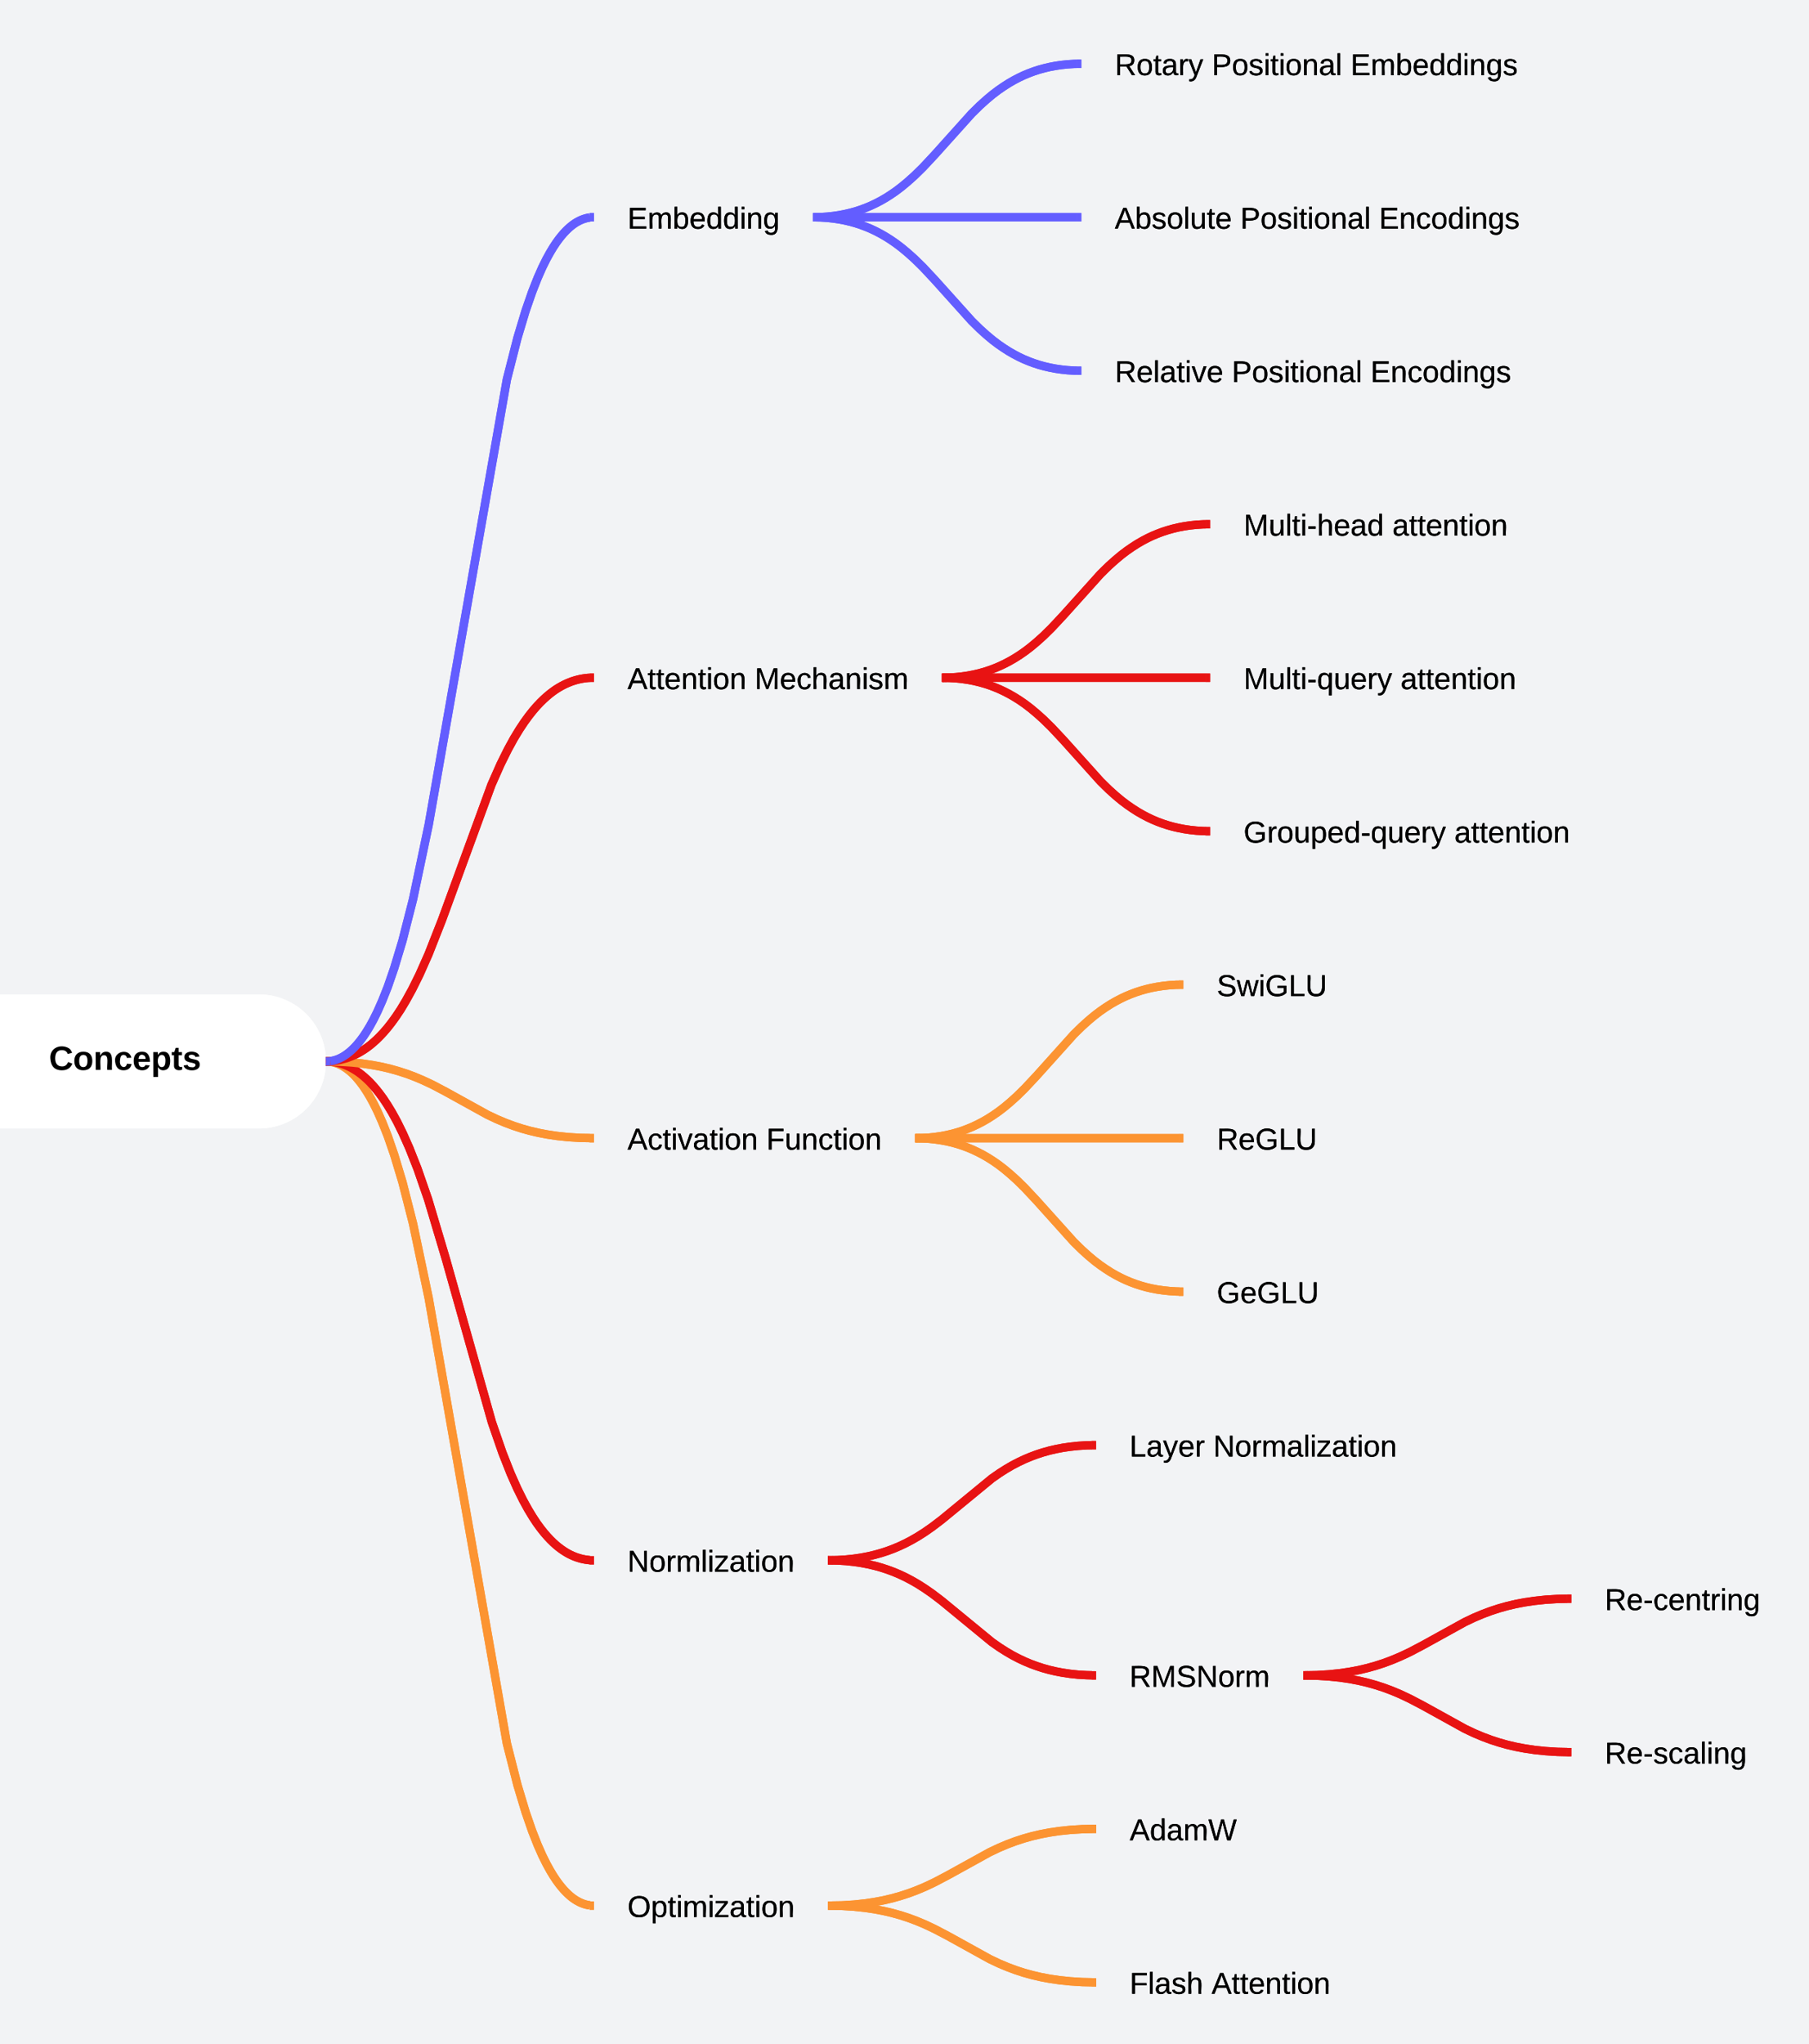 <svg xmlns="http://www.w3.org/2000/svg" xmlns:xlink="http://www.w3.org/1999/xlink" xmlns:lucid="lucid" width="1080" height="1220"><g transform="translate(187 74)" lucid:page-tab-id="S7kM7XPGghVt"><path d="M-500-500h1500v2000H-500z" fill="#f2f3f5"/><path d="M467.42 1078.38h159.86v61.6H467.42z" fill="none"/><use xlink:href="#a" transform="matrix(1,0,0,1,487.423,1101.383) translate(0 14.6)"/><use xlink:href="#b" transform="matrix(1,0,0,1,487.423,1101.383) translate(48.9 14.6)"/><path d="M751.08 940.97h124.8v61.6H751.1z" fill="none"/><use xlink:href="#c" transform="matrix(1,0,0,1,771.083,963.968) translate(0 14.6)"/><path d="M458.52 24.87h281.76v61.6H458.52z" fill="none"/><use xlink:href="#d" transform="matrix(1,0,0,1,478.523,47.868) translate(0 14.6)"/><use xlink:href="#e" transform="matrix(1,0,0,1,478.523,47.868) translate(74.95 14.6)"/><use xlink:href="#f" transform="matrix(1,0,0,1,478.523,47.868) translate(157.8 14.6)"/><path d="M10.1 559.7l.65.1.78.14.8.18.78.23.8.25.82.3.82.36.85.4.86.45.9.53.93.6.95.66 1 .76 1.07.87 1.12 1 1.2 1.17 1.25 1.35 1.35 1.58 1.47 1.85 1.6 2.2 1.74 2.64 1.94 3.2 2.17 3.95 2.45 4.94 2.8 6.35 3.3 8.32 3.9 11.3 4.86 16.15 6.33 24.82 9.35 44.48 46.67 265.75 6.32 24.82 4.85 16.13 3.92 11.32 3.28 8.32 2.8 6.33 2.46 4.94 2.17 3.95 1.93 3.2 1.75 2.63 1.6 2.2 1.48 1.85 1.35 1.58 1.27 1.35 1.2 1.17 1.1 1 1.06.9 1 .75.98.67.93.6.9.5.87.46.84.4.83.35.82.3.8.27.8.22.77.17.77.15.65.1" stroke="#fc9432" stroke-width="5" stroke-linejoin="round" fill="none"/><path d="M10.23 557.1l-.1 4.96-2.7-.06.18-2.47-.18-2.48zM167.6 1060.9v4.96h-2.55v-4.95z" stroke="#fc9432" stroke-width=".05" fill="#fc9432"/><path d="M458.52-66.74h280.66v61.6H458.52z" fill="none"/><use xlink:href="#g" transform="matrix(1,0,0,1,478.523,-43.742) translate(0 14.6)"/><use xlink:href="#e" transform="matrix(1,0,0,1,478.523,-43.742) translate(57.9 14.6)"/><use xlink:href="#h" transform="matrix(1,0,0,1,478.523,-43.742) translate(140.75 14.6)"/><path d="M467.32 895.16h123.76v61.6H467.32z" fill="none"/><use xlink:href="#i" transform="matrix(1,0,0,1,487.323,918.163) translate(0 14.6)"/><path d="M535.42 299.7h202.7v61.6h-202.7z" fill="none"/><use xlink:href="#j" transform="matrix(1,0,0,1,555.423,322.698) translate(0 14.6)"/><use xlink:href="#k" transform="matrix(1,0,0,1,555.423,322.698) translate(93.75 14.6)"/><path d="M301.02 55.73l1.74.03 3.97.25 3.74.4 3.55.53 3.4.64 3.25.77 3.16.88 3.07 1 3 1.12 2.98 1.24 2.96 1.4 2.96 1.55 3 1.73 3.06 1.94 3.18 2.2 3.34 2.55 3.6 3 4.06 3.64 4.86 4.76 7.17 7.67 22.08 24.57 4.86 4.77 4.06 3.65 3.6 3 3.35 2.53 3.2 2.2 3.05 1.95 3 1.73 2.96 1.55 2.96 1.4 2.98 1.24 3 1.12 3.08 1 3.15.88 3.26.76 3.4.65 3.55.52 3.74.4 3.96.25 1.74.03" stroke="#635dff" stroke-width="5" stroke-linejoin="round" fill="none"/><path d="M301.14 53.25l-.1 4.95-2.52-.05V53.2zM458.52 144.8v4.96h-2.56v-4.95z" stroke="#635dff" stroke-width=".05" fill="#635dff"/><path d="M593.6 926.02l5.68.12 7.2.45 6.46.66 5.87.87 5.45 1.03 5.1 1.2 4.9 1.37 4.82 1.56 4.83 1.8 5.08 2.13 5.7 2.7 7.8 4.08 25 13.82 5.7 2.7 5.08 2.13 4.84 1.8 4.8 1.56 4.9 1.38 5.12 1.2 5.44 1.03 5.87.88 6.45.67 7.2.46 5.7.12" stroke="#e81313" stroke-width="5" stroke-linejoin="round" fill="none"/><path d="M593.7 923.55l-.1 4.95-2.52-.06v-4.95zM751.08 969.3v4.95h-2.56v-4.95z" stroke="#e81313" stroke-width=".05" fill="#e81313"/><path d="M535.42 208.1h197.76v61.6H535.42z" fill="none"/><use xlink:href="#l" transform="matrix(1,0,0,1,555.423,231.088) translate(0 14.6)"/><use xlink:href="#k" transform="matrix(1,0,0,1,555.423,231.088) translate(88.8 14.6)"/><path d="M167.6 574.53h191.82v61.6h-191.8z" fill="none"/><use xlink:href="#m" transform="matrix(1,0,0,1,187.613,597.528) translate(0 14.6)"/><use xlink:href="#n" transform="matrix(1,0,0,1,187.613,597.528) translate(82.9 14.6)"/><path d="M309.93 1063.43l5.7.12 7.2.45 6.45.68 5.87.86 5.44 1.04 5.1 1.2 4.9 1.37 4.8 1.56 4.84 1.8 5.08 2.14 5.7 2.7 7.8 4.08 25 13.82 5.7 2.7 5.08 2.13 4.84 1.8 4.8 1.56 4.9 1.36 5.12 1.2 5.44 1.03 5.87.86 6.45.67 7.2.45 5.7.12" stroke="#fc9432" stroke-width="5" stroke-linejoin="round" fill="none"/><path d="M310.04 1060.96l-.1 4.95-2.52-.04v-4.95zM467.42 1106.7v4.96h-2.56v-4.95z" stroke="#fc9432" stroke-width=".05" fill="#fc9432"/><path d="M167.6 24.87h130.92v61.6h-130.9z" fill="none"/><use xlink:href="#o" transform="matrix(1,0,0,1,187.613,47.868) translate(0 14.6)"/><path d="M467.42 986.77h103.9v61.6h-103.9z" fill="none"/><use xlink:href="#p" transform="matrix(1,0,0,1,487.423,1009.773) translate(0 14.6)"/><path d="M167.6 299.7h207.82v61.6h-207.8z" fill="none"/><use xlink:href="#q" transform="matrix(1,0,0,1,187.613,322.698) translate(0 14.6)"/><use xlink:href="#r" transform="matrix(1,0,0,1,187.613,322.698) translate(75.95 14.6)"/><path d="M519.42 574.53h99.9v61.6h-99.9z" fill="none"/><use xlink:href="#s" transform="matrix(1,0,0,1,539.423,597.528) translate(0 14.6)"/><path d="M519.42 666.14h100.96v61.6H519.42z" fill="none"/><use xlink:href="#t" transform="matrix(1,0,0,1,539.423,689.138) translate(0 14.6)"/><path d="M377.93 330.56l1.73.03 3.97.24 3.74.4 3.55.52 3.4.64 3.25.77 3.16.88 3.07 1 3 1.12 2.98 1.25 2.96 1.4 2.96 1.54 3 1.73 3.06 1.93 3.18 2.2 3.34 2.55 3.6 3 4.06 3.64 4.86 4.77 7.17 7.66 22.08 24.57 4.86 4.77 4.06 3.65 3.6 3 3.35 2.53 3.2 2.2 3.05 1.95 3 1.73 2.96 1.55 2.96 1.4 2.98 1.25 3 1.12 3.08 1 3.15.88 3.26.76 3.4.66 3.55.52 3.74.4 3.96.25 1.74.03" stroke="#e81313" stroke-width="5" stroke-linejoin="round" fill="none"/><path d="M378.04 328.08l-.1 4.95-2.52-.05v-4.95zM535.42 419.64v4.95h-2.56v-4.96z" stroke="#e81313" stroke-width=".05" fill="#e81313"/><path d="M751.08 849.36h132.8v61.6H751.1z" fill="none"/><use xlink:href="#u" transform="matrix(1,0,0,1,771.083,872.358) translate(0 14.6)"/><path d="M535.42 391.3h234.8v61.62h-234.8z" fill="none"/><use xlink:href="#v" transform="matrix(1,0,0,1,555.423,414.308) translate(0 14.6)"/><use xlink:href="#k" transform="matrix(1,0,0,1,555.423,414.308) translate(125.85 14.6)"/><path d="M167.6 826.46h139.72v61.6h-139.7z" fill="none"/><use xlink:href="#w" transform="matrix(1,0,0,1,187.613,849.456) translate(0 14.6)"/><path d="M309.82 857.3l3.1.08 5.1.32 4.75.5 4.42.65 4.16.8 3.96.92 3.8 1.06 3.68 1.2 3.6 1.33 3.56 1.5 3.57 1.68 3.63 1.9 3.78 2.18 4.04 2.57 4.53 3.14 5.65 4.3 30 24.64 4.52 3.16 4.04 2.57 3.78 2.2 3.64 1.9 3.56 1.67 3.57 1.5 3.6 1.33 3.68 1.2 3.8 1.06 3.96.93 4.16.78 4.42.66 4.74.5 5.12.3 3.08.08" stroke="#e81313" stroke-width="5" stroke-linejoin="round" fill="none"/><path d="M309.94 854.84l-.1 4.95-2.52-.06v-4.96zM467.32 923.5v4.94h-2.56v-4.95z" stroke="#e81313" stroke-width=".05" fill="#e81313"/><path d="M467.32 757.75h199.66v61.6H467.32z" fill="none"/><use xlink:href="#x" transform="matrix(1,0,0,1,487.323,780.748) translate(0 14.6)"/><use xlink:href="#y" transform="matrix(1,0,0,1,487.323,780.748) translate(49.95 14.6)"/><path d="M519.42 482.92h105.86v61.6H519.42z" fill="none"/><use xlink:href="#z" transform="matrix(1,0,0,1,539.423,505.918) translate(0 14.6)"/><path d="M-232.4 559.53a40 40 0 0 1 40-40h160a40 40 0 0 1 40 40 40 40 0 0 1-40 40h-160a40 40 0 0 1-40-40z" fill="#fff"/><use xlink:href="#A" transform="matrix(1,0,0,1,-227.387,524.528) translate(69.583 40.062)"/><path d="M458.52 116.48h276.66v61.6H458.52z" fill="none"/><use xlink:href="#B" transform="matrix(1,0,0,1,478.523,139.478) translate(0 14.6)"/><use xlink:href="#e" transform="matrix(1,0,0,1,478.523,139.478) translate(69.85 14.6)"/><use xlink:href="#f" transform="matrix(1,0,0,1,478.523,139.478) translate(152.7 14.6)"/><path d="M361.93 605.4l1.73.02 3.97.25 3.74.4 3.55.52 3.4.63 3.25.77 3.16.88 3.07 1 3 1.12 2.98 1.25 2.96 1.4 2.96 1.54 3 1.72 3.06 1.94 3.18 2.2 3.34 2.55 3.6 3 4.06 3.65 4.86 4.77 7.17 7.67 22.08 24.56 4.86 4.77 4.06 3.65 3.6 3 3.35 2.53 3.2 2.2 3.05 1.96 3 1.73 2.96 1.54 2.96 1.4 2.98 1.24 3 1.12 3.08 1 3.15.88 3.26.76 3.4.65 3.55.5 3.74.4 3.96.25 1.74.04" stroke="#fc9432" stroke-width="5" stroke-linejoin="round" fill="none"/><path d="M362.04 602.9l-.1 4.96-2.52-.05v-4.94zM519.42 694.47v4.95h-2.56v-4.95z" stroke="#fc9432" stroke-width=".05" fill="#fc9432"/><path d="M167.6 1032.58h139.82v61.6h-139.8z" fill="none"/><use xlink:href="#C" transform="matrix(1,0,0,1,187.613,1055.578) translate(0 14.6)"/><path d="M377.93 330.5h155" stroke="#e81313" stroke-width="5" stroke-linejoin="round" fill="none"/><path d="M378 332.98h-2.58v-4.95H378zM535.42 332.98h-2.56v-4.95h2.56z" stroke="#e81313" stroke-width=".05" fill="#e81313"/><path d="M593.6 925.92l5.68-.12 7.2-.45 6.46-.68 5.87-.86 5.45-1.03 5.1-1.2 4.9-1.37 4.82-1.56 4.83-1.8 5.08-2.13 5.7-2.68 7.8-4.1 25-13.8 5.7-2.7 5.08-2.13 4.84-1.8 4.8-1.57 4.9-1.37 5.12-1.2 5.44-1.04 5.87-.86 6.45-.68 7.2-.45 5.7-.12" stroke="#e81313" stroke-width="5" stroke-linejoin="round" fill="none"/><path d="M593.7 928.4l-2.62.04v-4.95l2.52-.06zM751.08 882.64h-2.56v-4.95h2.56z" stroke="#e81313" stroke-width=".05" fill="#e81313"/><path d="M309.82 857.2l3.1-.05 5.1-.32 4.75-.5 4.42-.65 4.16-.8 3.96-.93 3.8-1.06 3.68-1.2 3.6-1.34 3.56-1.5 3.57-1.68 3.63-1.9 3.78-2.18 4.04-2.57 4.53-3.15 5.65-4.3 30-24.64 4.52-3.16 4.04-2.56 3.78-2.2 3.64-1.88 3.56-1.68 3.57-1.5 3.6-1.34 3.68-1.2 3.8-1.06 3.96-.93 4.16-.8 4.42-.64 4.74-.5 5.12-.33 3.08-.06" stroke="#e81313" stroke-width="5" stroke-linejoin="round" fill="none"/><path d="M309.94 859.68l-2.62.06v-4.96l2.52-.05zM467.32 791.03h-2.56v-4.95h2.56z" stroke="#e81313" stroke-width=".05" fill="#e81313"/><path d="M361.93 605.33h155" stroke="#fc9432" stroke-width="5" stroke-linejoin="round" fill="none"/><path d="M362 607.8h-2.58v-4.94H362zM519.42 607.8h-2.56v-4.94h2.56z" stroke="#fc9432" stroke-width=".05" fill="#fc9432"/><path d="M10.1 559.63h.16l1.3.14 1.27.2 1.27.24 1.27.3 1.26.36 1.27.4 1.28.48 1.3.55 1.3.6 1.33.7 1.38.8 1.4.88 1.45 1 1.5 1.15 1.57 1.3 1.63 1.47 1.72 1.68 1.82 1.94 1.94 2.25 2.08 2.62 2.25 3.08 2.44 3.7 2.7 4.45 3.02 5.5 3.4 6.9 4 9 4.85 12.28 6.33 18.28 10.7 35.9 27.37 97.12 6.33 18.28 4.84 12.27 4 9 3.42 6.9 3.02 5.5 2.7 4.47 2.44 3.7 2.24 3.08 2.08 2.62 1.94 2.25 1.82 1.94 1.72 1.7 1.63 1.47 1.56 1.3 1.5 1.13 1.44 1 1.4.9 1.37.8 1.35.7 1.3.6 1.3.55 1.28.47 1.27.4 1.26.37 1.26.28 1.27.25 1.27.18 1.3.15h.15" stroke="#e81313" stroke-width="5" stroke-linejoin="round" fill="none"/><path d="M10.23 557.1l-.1 4.96-2.7-.06.18-2.47-.18-2.48zM167.6 854.8v4.94h-2.55v-4.95z" stroke="#e81313" stroke-width=".05" fill="#e81313"/><path d="M301.03 55.67h155" stroke="#635dff" stroke-width="5" stroke-linejoin="round" fill="none"/><path d="M301.1 58.15h-2.58V53.2h2.57zM458.52 58.15h-2.56V53.2h2.56z" stroke="#635dff" stroke-width=".05" fill="#635dff"/><path d="M309.93 1063.33l5.7-.1 7.2-.46 6.45-.68 5.87-.88 5.44-1.03 5.1-1.2 4.9-1.38 4.8-1.56 4.84-1.8 5.08-2.13 5.7-2.7 7.8-4.1 25-13.8 5.7-2.7 5.08-2.13 4.84-1.8 4.8-1.56 4.9-1.37 5.12-1.2 5.44-1.03 5.87-.87 6.45-.67 7.2-.45 5.7-.12" stroke="#fc9432" stroke-width="5" stroke-linejoin="round" fill="none"/><path d="M310.04 1065.8l-2.62.06v-4.95l2.52-.04zM467.42 1020.05h-2.56v-4.95h2.56z" stroke="#fc9432" stroke-width=".05" fill="#fc9432"/><path d="M10.12 559.58l5.7.12 7.2.45 6.45.67 5.87.87 5.44 1.02 5.1 1.2 4.9 1.37 4.8 1.55 4.85 1.8 5.08 2.14 5.72 2.68 7.78 4.1 25 13.8 5.72 2.7 5.07 2.13 4.83 1.8 4.8 1.57 4.9 1.37 5.12 1.2 5.44 1.03 5.86.87 6.45.68 7.22.45 5.7.1" stroke="#fc9432" stroke-width="5" stroke-linejoin="round" fill="none"/><path d="M10.23 557.1l-.1 4.95-2.7-.05.18-2.47-.18-2.48zM167.6 602.86v4.95h-2.55v-4.94z" stroke="#fc9432" stroke-width=".05" fill="#fc9432"/><path d="M361.93 605.28l1.73-.03 3.97-.25 3.74-.4 3.55-.52 3.4-.65 3.25-.76 3.16-.88 3.07-1 3-1.13 2.98-1.25 2.96-1.4 2.96-1.54 3-1.73 3.06-1.95 3.18-2.2 3.34-2.54 3.6-3 4.06-3.64 4.86-4.77 7.17-7.67 22.08-24.57 4.86-4.76 4.06-3.65 3.6-3 3.35-2.54 3.2-2.2 3.05-1.95 3-1.72 2.96-1.55 2.96-1.4 2.98-1.24 3-1.13 3.08-1 3.15-.88 3.26-.78 3.4-.64 3.55-.53 3.74-.4 3.96-.24 1.74-.02" stroke="#fc9432" stroke-width="5" stroke-linejoin="round" fill="none"/><path d="M362.04 607.75l-2.62.06v-4.94l2.52-.05zM519.42 516.2h-2.56v-4.95h2.56z" stroke="#fc9432" stroke-width=".05" fill="#fc9432"/><path d="M377.93 330.45l1.73-.03 3.97-.25 3.74-.4 3.55-.52 3.4-.65 3.25-.76 3.16-.88 3.07-1 3-1.12 2.98-1.25 2.96-1.4 2.96-1.55 3-1.73 3.06-1.94 3.18-2.2 3.34-2.55 3.6-3 4.06-3.64 4.86-4.78 7.17-7.67 22.08-24.57 4.86-4.77 4.06-3.64 3.6-3 3.35-2.53 3.2-2.2 3.05-1.95 3-1.73 2.96-1.55 2.96-1.4 2.98-1.24 3-1.12 3.08-1 3.15-.88 3.26-.77 3.4-.65 3.55-.53 3.74-.4 3.96-.24 1.74-.03" stroke="#e81313" stroke-width="5" stroke-linejoin="round" fill="none"/><path d="M378.04 332.93l-2.62.05v-4.95l2.52-.05zM535.42 241.37h-2.56v-4.95h2.56z" stroke="#e81313" stroke-width=".05" fill="#e81313"/><path d="M301.02 55.62l1.74-.03 3.97-.26 3.74-.4 3.55-.52 3.4-.65 3.25-.76 3.16-.87 3.07-1 3-1.12 2.98-1.24 2.96-1.4 2.96-1.54 3-1.73 3.06-1.95 3.18-2.2 3.34-2.55 3.6-3 4.06-3.64L363.9 26l7.17-7.68 22.08-24.57 4.86-4.77 4.06-3.65 3.6-3 3.35-2.53 3.2-2.2 3.05-1.95 3-1.73 2.96-1.55 2.96-1.4 2.98-1.24 3-1.12 3.08-1 3.15-.87 3.26-.77 3.4-.64 3.55-.53 3.74-.4 3.96-.25 1.74-.03" stroke="#635dff" stroke-width="5" stroke-linejoin="round" fill="none"/><path d="M301.14 58.1l-2.62.05V53.2l2.52-.05zM458.52-33.46h-2.56v-4.95h2.56z" stroke="#635dff" stroke-width=".05" fill="#635dff"/><path d="M10.1 559.44l.94-.05 1.65-.2 1.6-.23 1.62-.3 1.58-.38 1.58-.45 1.58-.5 1.58-.6 1.6-.66 1.6-.77 1.62-.85 1.65-.96 1.7-1.07 1.74-1.2 1.8-1.37 1.86-1.54 1.94-1.75 2.03-2 2.15-2.3 2.28-2.63 2.44-3.1 2.65-3.64 2.9-4.36 3.2-5.34 3.68-6.7 4.33-8.73 5.43-12.22 8.07-20.52 29.5-80.6 5.42-12.23 4.32-8.73 3.67-6.7 3.24-5.33 2.9-4.37 2.65-3.65 2.43-3.08 2.28-2.65 2.16-2.3 2.03-1.98 1.93-1.75 1.86-1.55 1.78-1.36 1.74-1.22 1.7-1.07 1.65-.95 1.63-.85 1.6-.75 1.6-.67 1.57-.6 1.57-.5 1.58-.44 1.6-.38 1.6-.3 1.62-.24 1.65-.17.92-.06" stroke="#e81313" stroke-width="5" stroke-linejoin="round" fill="none"/><path d="M10.23 561.95l-2.8.06.18-2.47-.18-2.47 2.7-.06zM167.6 332.98h-2.55v-4.95h2.56z" stroke="#e81313" stroke-width=".05" fill="#e81313"/><path d="M10.1 559.36l.65-.1.78-.14.8-.2.78-.2.8-.27.82-.3.82-.35.85-.4.86-.45.9-.52.93-.6.95-.66 1-.77 1.07-.88 1.12-1 1.2-1.17 1.25-1.35 1.35-1.57 1.47-1.85 1.6-2.2 1.74-2.64 1.94-3.2 2.17-3.95 2.45-4.96 2.8-6.33 3.3-8.3 3.9-11.32 4.86-16.14 6.33-24.82 9.35-44.5 46.67-265.74 6.32-24.8 4.85-16.16 3.92-11.3 3.28-8.33 2.8-6.34 2.46-4.95 2.17-3.93 1.93-3.2 1.75-2.64 1.6-2.2 1.48-1.86 1.35-1.57 1.27-1.35 1.2-1.16 1.1-1.02 1.06-.88 1-.77.98-.67.93-.6.9-.5.87-.46.84-.4.83-.35.82-.3.8-.26.8-.23.77-.18.77-.16.65-.1" stroke="#635dff" stroke-width="5" stroke-linejoin="round" fill="none"/><path d="M10.23 561.95l-2.8.06.18-2.47-.18-2.47 2.7-.06zM167.6 58.15h-2.55V53.2h2.56z" stroke="#635dff" stroke-width=".05" fill="#635dff"/><path d="M467.42 1078.38h159.86v61.6H467.42z" fill="none"/><use xlink:href="#a" transform="matrix(1,0,0,1,487.423,1101.383) translate(0 14.6)"/><use xlink:href="#b" transform="matrix(1,0,0,1,487.423,1101.383) translate(48.9 14.6)"/><path d="M751.08 940.97h124.8v61.6H751.1z" fill="none"/><use xlink:href="#c" transform="matrix(1,0,0,1,771.083,963.968) translate(0 14.6)"/><path d="M458.52 24.87h281.76v61.6H458.52z" fill="none"/><use xlink:href="#d" transform="matrix(1,0,0,1,478.523,47.868) translate(0 14.6)"/><use xlink:href="#e" transform="matrix(1,0,0,1,478.523,47.868) translate(74.95 14.6)"/><use xlink:href="#f" transform="matrix(1,0,0,1,478.523,47.868) translate(157.8 14.6)"/><path d="M10.1 559.7l.65.1.78.14.8.18.78.23.8.25.82.3.82.36.85.4.86.45.9.53.93.6.95.66 1 .76 1.07.87 1.12 1 1.2 1.17 1.25 1.35 1.35 1.58 1.47 1.85 1.6 2.2 1.74 2.64 1.94 3.2 2.17 3.95 2.45 4.94 2.8 6.35 3.3 8.32 3.9 11.3 4.86 16.15 6.33 24.82 9.35 44.48 46.67 265.75 6.32 24.82 4.85 16.13 3.92 11.32 3.28 8.32 2.8 6.33 2.46 4.94 2.17 3.95 1.93 3.2 1.75 2.63 1.6 2.2 1.48 1.85 1.35 1.58 1.27 1.35 1.2 1.17 1.1 1 1.06.9 1 .75.98.67.93.6.9.5.87.46.84.4.83.35.82.3.8.27.8.22.77.17.77.15.65.1" stroke="#fc9432" stroke-width="5" stroke-linejoin="round" fill="none"/><path d="M10.23 557.1l-.1 4.96-2.7-.06.18-2.47-.18-2.48zM167.6 1060.9v4.96h-2.55v-4.95z" stroke="#fc9432" stroke-width=".05" fill="#fc9432"/><path d="M458.52-66.74h280.66v61.6H458.52z" fill="none"/><use xlink:href="#g" transform="matrix(1,0,0,1,478.523,-43.742) translate(0 14.6)"/><use xlink:href="#e" transform="matrix(1,0,0,1,478.523,-43.742) translate(57.9 14.6)"/><use xlink:href="#h" transform="matrix(1,0,0,1,478.523,-43.742) translate(140.75 14.6)"/><path d="M467.32 895.16h123.76v61.6H467.32z" fill="none"/><use xlink:href="#i" transform="matrix(1,0,0,1,487.323,918.163) translate(0 14.6)"/><path d="M535.42 299.7h202.7v61.6h-202.7z" fill="none"/><use xlink:href="#j" transform="matrix(1,0,0,1,555.423,322.698) translate(0 14.6)"/><use xlink:href="#k" transform="matrix(1,0,0,1,555.423,322.698) translate(93.75 14.6)"/><path d="M301.02 55.73l1.74.03 3.97.25 3.74.4 3.55.53 3.4.64 3.25.77 3.16.88 3.07 1 3 1.12 2.98 1.24 2.96 1.4 2.96 1.55 3 1.73 3.06 1.94 3.18 2.2 3.34 2.55 3.6 3 4.06 3.64 4.86 4.76 7.17 7.67 22.08 24.57 4.86 4.77 4.06 3.65 3.6 3 3.35 2.53 3.2 2.2 3.05 1.95 3 1.73 2.96 1.55 2.96 1.4 2.98 1.24 3 1.12 3.08 1 3.15.88 3.26.76 3.4.65 3.55.52 3.74.4 3.96.25 1.74.03" stroke="#635dff" stroke-width="5" stroke-linejoin="round" fill="none"/><path d="M301.14 53.25l-.1 4.95-2.52-.05V53.2zM458.52 144.8v4.96h-2.56v-4.95z" stroke="#635dff" stroke-width=".05" fill="#635dff"/><path d="M593.6 926.02l5.68.12 7.2.45 6.46.66 5.87.87 5.45 1.03 5.1 1.2 4.9 1.37 4.82 1.56 4.83 1.8 5.08 2.13 5.7 2.7 7.8 4.08 25 13.82 5.7 2.7 5.08 2.13 4.84 1.8 4.8 1.56 4.9 1.38 5.12 1.2 5.44 1.03 5.87.88 6.45.67 7.2.46 5.7.12" stroke="#e81313" stroke-width="5" stroke-linejoin="round" fill="none"/><path d="M593.7 923.55l-.1 4.95-2.52-.06v-4.95zM751.08 969.3v4.95h-2.56v-4.95z" stroke="#e81313" stroke-width=".05" fill="#e81313"/><path d="M535.42 208.1h197.76v61.6H535.42z" fill="none"/><use xlink:href="#l" transform="matrix(1,0,0,1,555.423,231.088) translate(0 14.6)"/><use xlink:href="#k" transform="matrix(1,0,0,1,555.423,231.088) translate(88.8 14.6)"/><path d="M167.6 574.53h191.82v61.6h-191.8z" fill="none"/><use xlink:href="#m" transform="matrix(1,0,0,1,187.613,597.528) translate(0 14.6)"/><use xlink:href="#n" transform="matrix(1,0,0,1,187.613,597.528) translate(82.9 14.6)"/><path d="M309.93 1063.43l5.7.12 7.2.45 6.45.68 5.87.86 5.44 1.04 5.1 1.2 4.9 1.37 4.8 1.56 4.84 1.8 5.08 2.14 5.7 2.7 7.8 4.08 25 13.82 5.7 2.7 5.08 2.13 4.84 1.8 4.8 1.56 4.9 1.36 5.12 1.2 5.44 1.03 5.87.86 6.45.67 7.2.45 5.7.12" stroke="#fc9432" stroke-width="5" stroke-linejoin="round" fill="none"/><path d="M310.04 1060.96l-.1 4.95-2.52-.04v-4.95zM467.42 1106.7v4.96h-2.56v-4.95z" stroke="#fc9432" stroke-width=".05" fill="#fc9432"/><path d="M167.6 24.87h130.92v61.6h-130.9z" fill="none"/><use xlink:href="#o" transform="matrix(1,0,0,1,187.613,47.868) translate(0 14.6)"/><path d="M467.42 986.77h103.9v61.6h-103.9z" fill="none"/><use xlink:href="#p" transform="matrix(1,0,0,1,487.423,1009.773) translate(0 14.6)"/><path d="M167.6 299.7h207.82v61.6h-207.8z" fill="none"/><use xlink:href="#q" transform="matrix(1,0,0,1,187.613,322.698) translate(0 14.6)"/><use xlink:href="#r" transform="matrix(1,0,0,1,187.613,322.698) translate(75.95 14.6)"/><path d="M519.42 574.53h99.9v61.6h-99.9z" fill="none"/><use xlink:href="#s" transform="matrix(1,0,0,1,539.423,597.528) translate(0 14.6)"/><path d="M519.42 666.14h100.96v61.6H519.42z" fill="none"/><use xlink:href="#t" transform="matrix(1,0,0,1,539.423,689.138) translate(0 14.6)"/><path d="M377.93 330.56l1.73.03 3.97.24 3.74.4 3.55.52 3.4.64 3.25.77 3.16.88 3.07 1 3 1.12 2.98 1.25 2.96 1.4 2.96 1.54 3 1.73 3.06 1.93 3.18 2.2 3.34 2.55 3.6 3 4.06 3.64 4.86 4.77 7.17 7.66 22.08 24.57 4.86 4.77 4.06 3.65 3.6 3 3.35 2.53 3.2 2.2 3.05 1.95 3 1.73 2.96 1.55 2.96 1.4 2.98 1.25 3 1.12 3.08 1 3.15.88 3.26.76 3.4.66 3.55.52 3.74.4 3.96.25 1.74.03" stroke="#e81313" stroke-width="5" stroke-linejoin="round" fill="none"/><path d="M378.04 328.08l-.1 4.95-2.52-.05v-4.95zM535.42 419.64v4.95h-2.56v-4.96z" stroke="#e81313" stroke-width=".05" fill="#e81313"/><path d="M751.08 849.36h132.8v61.6H751.1z" fill="none"/><use xlink:href="#u" transform="matrix(1,0,0,1,771.083,872.358) translate(0 14.6)"/><path d="M535.42 391.3h234.8v61.62h-234.8z" fill="none"/><use xlink:href="#v" transform="matrix(1,0,0,1,555.423,414.308) translate(0 14.6)"/><use xlink:href="#k" transform="matrix(1,0,0,1,555.423,414.308) translate(125.85 14.6)"/><path d="M167.6 826.46h139.72v61.6h-139.7z" fill="none"/><use xlink:href="#w" transform="matrix(1,0,0,1,187.613,849.456) translate(0 14.6)"/><path d="M309.82 857.3l3.1.08 5.1.32 4.75.5 4.42.65 4.16.8 3.96.92 3.8 1.06 3.68 1.2 3.6 1.33 3.56 1.5 3.57 1.68 3.63 1.9 3.78 2.18 4.04 2.57 4.53 3.14 5.65 4.3 30 24.64 4.52 3.16 4.04 2.57 3.78 2.2 3.64 1.9 3.56 1.67 3.57 1.5 3.6 1.33 3.68 1.2 3.8 1.06 3.96.93 4.16.78 4.42.66 4.74.5 5.12.3 3.08.08" stroke="#e81313" stroke-width="5" stroke-linejoin="round" fill="none"/><path d="M309.94 854.84l-.1 4.95-2.52-.06v-4.96zM467.32 923.5v4.94h-2.56v-4.95z" stroke="#e81313" stroke-width=".05" fill="#e81313"/><path d="M467.32 757.75h199.66v61.6H467.32z" fill="none"/><use xlink:href="#x" transform="matrix(1,0,0,1,487.323,780.748) translate(0 14.6)"/><use xlink:href="#y" transform="matrix(1,0,0,1,487.323,780.748) translate(49.95 14.6)"/><path d="M519.42 482.92h105.86v61.6H519.42z" fill="none"/><use xlink:href="#z" transform="matrix(1,0,0,1,539.423,505.918) translate(0 14.6)"/><path d="M-232.4 559.53a40 40 0 0 1 40-40h160a40 40 0 0 1 40 40 40 40 0 0 1-40 40h-160a40 40 0 0 1-40-40z" fill="#fff"/><use xlink:href="#A" transform="matrix(1,0,0,1,-227.387,524.528) translate(69.583 40.062)"/><path d="M458.52 116.48h276.66v61.6H458.52z" fill="none"/><use xlink:href="#B" transform="matrix(1,0,0,1,478.523,139.478) translate(0 14.6)"/><use xlink:href="#e" transform="matrix(1,0,0,1,478.523,139.478) translate(69.85 14.6)"/><use xlink:href="#f" transform="matrix(1,0,0,1,478.523,139.478) translate(152.7 14.6)"/><path d="M361.93 605.4l1.73.02 3.97.25 3.74.4 3.55.52 3.4.63 3.25.77 3.16.88 3.07 1 3 1.12 2.98 1.25 2.96 1.4 2.96 1.54 3 1.72 3.06 1.94 3.18 2.2 3.34 2.55 3.6 3 4.06 3.65 4.86 4.77 7.17 7.67 22.08 24.56 4.86 4.77 4.06 3.65 3.6 3 3.35 2.53 3.2 2.2 3.05 1.96 3 1.73 2.96 1.54 2.96 1.4 2.98 1.24 3 1.12 3.08 1 3.15.88 3.26.76 3.4.65 3.55.5 3.74.4 3.96.25 1.74.04" stroke="#fc9432" stroke-width="5" stroke-linejoin="round" fill="none"/><path d="M362.04 602.9l-.1 4.96-2.52-.05v-4.94zM519.42 694.47v4.95h-2.56v-4.95z" stroke="#fc9432" stroke-width=".05" fill="#fc9432"/><path d="M167.6 1032.58h139.82v61.6h-139.8z" fill="none"/><use xlink:href="#C" transform="matrix(1,0,0,1,187.613,1055.578) translate(0 14.6)"/><path d="M377.93 330.5h155" stroke="#e81313" stroke-width="5" stroke-linejoin="round" fill="none"/><path d="M378 332.98h-2.58v-4.95H378zM535.42 332.98h-2.56v-4.95h2.56z" stroke="#e81313" stroke-width=".05" fill="#e81313"/><path d="M593.6 925.92l5.68-.12 7.2-.45 6.46-.68 5.87-.86 5.45-1.03 5.1-1.2 4.9-1.37 4.82-1.56 4.83-1.8 5.08-2.13 5.7-2.68 7.8-4.1 25-13.8 5.7-2.7 5.08-2.13 4.84-1.8 4.8-1.57 4.9-1.37 5.12-1.2 5.44-1.04 5.87-.86 6.45-.68 7.2-.45 5.7-.12" stroke="#e81313" stroke-width="5" stroke-linejoin="round" fill="none"/><path d="M593.7 928.4l-2.62.04v-4.95l2.52-.06zM751.08 882.64h-2.56v-4.95h2.56z" stroke="#e81313" stroke-width=".05" fill="#e81313"/><path d="M309.82 857.2l3.1-.05 5.1-.32 4.75-.5 4.42-.65 4.16-.8 3.96-.93 3.8-1.06 3.68-1.2 3.6-1.34 3.56-1.5 3.57-1.68 3.63-1.9 3.78-2.18 4.04-2.57 4.53-3.15 5.65-4.3 30-24.64 4.52-3.16 4.04-2.56 3.78-2.2 3.64-1.88 3.56-1.68 3.57-1.5 3.6-1.34 3.68-1.2 3.8-1.06 3.96-.93 4.16-.8 4.42-.64 4.74-.5 5.12-.33 3.08-.06" stroke="#e81313" stroke-width="5" stroke-linejoin="round" fill="none"/><path d="M309.94 859.68l-2.62.06v-4.96l2.52-.05zM467.32 791.03h-2.56v-4.95h2.56z" stroke="#e81313" stroke-width=".05" fill="#e81313"/><path d="M361.93 605.33h155" stroke="#fc9432" stroke-width="5" stroke-linejoin="round" fill="none"/><path d="M362 607.8h-2.58v-4.94H362zM519.42 607.8h-2.56v-4.94h2.56z" stroke="#fc9432" stroke-width=".05" fill="#fc9432"/><path d="M10.1 559.63h.16l1.3.14 1.27.2 1.27.24 1.27.3 1.26.36 1.27.4 1.28.48 1.3.55 1.3.6 1.33.7 1.38.8 1.4.88 1.45 1 1.5 1.15 1.57 1.3 1.63 1.47 1.72 1.68 1.82 1.94 1.94 2.25 2.08 2.62 2.25 3.08 2.44 3.7 2.7 4.45 3.02 5.5 3.4 6.9 4 9 4.85 12.28 6.33 18.28 10.7 35.9 27.37 97.12 6.33 18.28 4.84 12.27 4 9 3.42 6.9 3.02 5.5 2.7 4.47 2.44 3.7 2.24 3.08 2.08 2.62 1.94 2.25 1.82 1.94 1.72 1.7 1.63 1.47 1.56 1.3 1.5 1.13 1.44 1 1.4.9 1.37.8 1.35.7 1.3.6 1.3.55 1.28.47 1.27.4 1.26.37 1.26.28 1.27.25 1.27.18 1.3.15h.15" stroke="#e81313" stroke-width="5" stroke-linejoin="round" fill="none"/><path d="M10.23 557.1l-.1 4.96-2.7-.06.18-2.47-.18-2.48zM167.6 854.8v4.94h-2.55v-4.95z" stroke="#e81313" stroke-width=".05" fill="#e81313"/><path d="M301.03 55.67h155" stroke="#635dff" stroke-width="5" stroke-linejoin="round" fill="none"/><path d="M301.1 58.15h-2.58V53.2h2.57zM458.52 58.15h-2.56V53.2h2.56z" stroke="#635dff" stroke-width=".05" fill="#635dff"/><path d="M309.93 1063.33l5.7-.1 7.2-.46 6.45-.68 5.87-.88 5.44-1.03 5.1-1.2 4.9-1.38 4.8-1.56 4.84-1.8 5.08-2.13 5.7-2.7 7.8-4.1 25-13.8 5.7-2.7 5.08-2.13 4.84-1.8 4.8-1.56 4.9-1.37 5.12-1.2 5.44-1.03 5.87-.87 6.45-.67 7.2-.45 5.7-.12" stroke="#fc9432" stroke-width="5" stroke-linejoin="round" fill="none"/><path d="M310.04 1065.8l-2.62.06v-4.95l2.52-.04zM467.42 1020.05h-2.56v-4.95h2.56z" stroke="#fc9432" stroke-width=".05" fill="#fc9432"/><path d="M10.12 559.58l5.7.12 7.2.45 6.45.67 5.87.87 5.44 1.02 5.1 1.2 4.9 1.37 4.8 1.55 4.85 1.8 5.08 2.14 5.72 2.68 7.78 4.1 25 13.8 5.72 2.7 5.07 2.13 4.83 1.8 4.8 1.57 4.9 1.37 5.12 1.2 5.44 1.03 5.86.87 6.45.68 7.22.45 5.7.1" stroke="#fc9432" stroke-width="5" stroke-linejoin="round" fill="none"/><path d="M10.23 557.1l-.1 4.95-2.7-.05.18-2.47-.18-2.48zM167.6 602.86v4.95h-2.55v-4.94z" stroke="#fc9432" stroke-width=".05" fill="#fc9432"/><path d="M361.93 605.28l1.73-.03 3.97-.25 3.74-.4 3.55-.52 3.4-.65 3.25-.76 3.16-.88 3.07-1 3-1.13 2.98-1.25 2.96-1.4 2.96-1.54 3-1.73 3.06-1.95 3.18-2.2 3.34-2.54 3.6-3 4.06-3.64 4.86-4.77 7.17-7.67 22.08-24.57 4.86-4.76 4.06-3.65 3.6-3 3.35-2.54 3.2-2.2 3.05-1.95 3-1.72 2.96-1.55 2.96-1.4 2.98-1.24 3-1.13 3.08-1 3.15-.88 3.26-.78 3.4-.64 3.55-.53 3.74-.4 3.96-.24 1.74-.02" stroke="#fc9432" stroke-width="5" stroke-linejoin="round" fill="none"/><path d="M362.04 607.75l-2.62.06v-4.94l2.52-.05zM519.42 516.2h-2.56v-4.95h2.56z" stroke="#fc9432" stroke-width=".05" fill="#fc9432"/><path d="M377.93 330.45l1.73-.03 3.97-.25 3.74-.4 3.55-.52 3.4-.65 3.25-.76 3.16-.88 3.07-1 3-1.12 2.98-1.25 2.96-1.4 2.96-1.55 3-1.73 3.06-1.94 3.18-2.2 3.34-2.55 3.6-3 4.06-3.64 4.86-4.78 7.17-7.67 22.08-24.57 4.86-4.77 4.06-3.64 3.6-3 3.35-2.53 3.2-2.2 3.05-1.95 3-1.73 2.96-1.55 2.96-1.4 2.98-1.24 3-1.12 3.08-1 3.15-.88 3.26-.77 3.4-.65 3.55-.53 3.74-.4 3.96-.24 1.74-.03" stroke="#e81313" stroke-width="5" stroke-linejoin="round" fill="none"/><path d="M378.04 332.93l-2.62.05v-4.95l2.52-.05zM535.42 241.37h-2.56v-4.95h2.56z" stroke="#e81313" stroke-width=".05" fill="#e81313"/><path d="M301.02 55.62l1.74-.03 3.97-.26 3.74-.4 3.55-.52 3.4-.65 3.25-.76 3.16-.87 3.07-1 3-1.12 2.98-1.24 2.96-1.4 2.96-1.54 3-1.73 3.06-1.95 3.18-2.2 3.34-2.55 3.6-3 4.06-3.64L363.9 26l7.17-7.68 22.08-24.57 4.86-4.77 4.06-3.65 3.6-3 3.35-2.53 3.2-2.2 3.05-1.95 3-1.73 2.96-1.55 2.96-1.4 2.98-1.24 3-1.12 3.08-1 3.15-.87 3.26-.77 3.4-.64 3.55-.53 3.74-.4 3.96-.25 1.74-.03" stroke="#635dff" stroke-width="5" stroke-linejoin="round" fill="none"/><path d="M301.14 58.1l-2.62.05V53.2l2.52-.05zM458.52-33.46h-2.56v-4.95h2.56z" stroke="#635dff" stroke-width=".05" fill="#635dff"/><path d="M10.1 559.44l.94-.05 1.65-.2 1.6-.23 1.62-.3 1.58-.38 1.58-.45 1.58-.5 1.58-.6 1.6-.66 1.6-.77 1.62-.85 1.65-.96 1.7-1.07 1.74-1.2 1.8-1.37 1.86-1.54 1.94-1.75 2.03-2 2.15-2.3 2.28-2.63 2.44-3.1 2.65-3.64 2.9-4.36 3.2-5.34 3.68-6.7 4.33-8.73 5.43-12.22 8.07-20.52 29.5-80.6 5.42-12.23 4.32-8.73 3.67-6.7 3.24-5.33 2.9-4.37 2.65-3.65 2.43-3.08 2.28-2.65 2.16-2.3 2.03-1.98 1.93-1.75 1.86-1.55 1.78-1.36 1.74-1.22 1.7-1.07 1.65-.95 1.63-.85 1.6-.75 1.6-.67 1.57-.6 1.57-.5 1.58-.44 1.6-.38 1.6-.3 1.62-.24 1.65-.17.92-.06" stroke="#e81313" stroke-width="5" stroke-linejoin="round" fill="none"/><path d="M10.23 561.95l-2.8.06.18-2.47-.18-2.47 2.7-.06zM167.6 332.98h-2.55v-4.95h2.56z" stroke="#e81313" stroke-width=".05" fill="#e81313"/><path d="M10.1 559.36l.65-.1.78-.14.8-.2.78-.2.8-.27.82-.3.82-.35.85-.4.86-.45.9-.52.93-.6.95-.66 1-.77 1.07-.88 1.12-1 1.2-1.17 1.25-1.35 1.35-1.57 1.47-1.85 1.6-2.2 1.74-2.64 1.94-3.2 2.17-3.95 2.45-4.96 2.8-6.33 3.3-8.3 3.9-11.32 4.86-16.14 6.33-24.82 9.35-44.5 46.67-265.74 6.32-24.8 4.85-16.16 3.92-11.3 3.28-8.33 2.8-6.34 2.46-4.95 2.17-3.93 1.93-3.2 1.75-2.64 1.6-2.2 1.48-1.86 1.35-1.57 1.27-1.35 1.2-1.16 1.1-1.02 1.06-.88 1-.77.98-.67.93-.6.9-.5.87-.46.84-.4.83-.35.82-.3.8-.26.8-.23.77-.18.77-.16.65-.1" stroke="#635dff" stroke-width="5" stroke-linejoin="round" fill="none"/><path d="M10.23 561.95l-2.8.06.18-2.47-.18-2.47 2.7-.06zM167.6 58.15h-2.55V53.2h2.56z" stroke="#635dff" stroke-width=".05" fill="#635dff"/><defs><path d="M63-220v92h138v28H63V0H30v-248h175v28H63" id="D"/><path d="M24 0v-261h32V0H24" id="E"/><path d="M141-36C126-15 110 5 73 4 37 3 15-17 15-53c-1-64 63-63 125-63 3-35-9-54-41-54-24 1-41 7-42 31l-33-3c5-37 33-52 76-52 45 0 72 20 72 64v82c-1 20 7 32 28 27v20c-31 9-61-2-59-35zM48-53c0 20 12 33 32 33 41-3 63-29 60-74-43 2-92-5-92 41" id="F"/><path d="M135-143c-3-34-86-38-87 0 15 53 115 12 119 90S17 21 10-45l28-5c4 36 97 45 98 0-10-56-113-15-118-90-4-57 82-63 122-42 12 7 21 19 24 35" id="G"/><path d="M106-169C34-169 62-67 57 0H25v-261h32l-1 103c12-21 28-36 61-36 89 0 53 116 60 194h-32v-121c2-32-8-49-39-48" id="H"/><g id="a"><use transform="matrix(0.05,0,0,0.05,0,0)" xlink:href="#D"/><use transform="matrix(0.05,0,0,0.05,10.95,0)" xlink:href="#E"/><use transform="matrix(0.05,0,0,0.05,14.9,0)" xlink:href="#F"/><use transform="matrix(0.05,0,0,0.05,24.9,0)" xlink:href="#G"/><use transform="matrix(0.05,0,0,0.05,33.9,0)" xlink:href="#H"/></g><path d="M205 0l-28-72H64L36 0H1l101-248h38L239 0h-34zm-38-99l-47-123c-12 45-31 82-46 123h93" id="I"/><path d="M59-47c-2 24 18 29 38 22v24C64 9 27 4 27-40v-127H5v-23h24l9-43h21v43h35v23H59v120" id="J"/><path d="M100-194c63 0 86 42 84 106H49c0 40 14 67 53 68 26 1 43-12 49-29l28 8c-11 28-37 45-77 45C44 4 14-33 15-96c1-61 26-98 85-98zm52 81c6-60-76-77-97-28-3 7-6 17-6 28h103" id="K"/><path d="M117-194c89-4 53 116 60 194h-32v-121c0-31-8-49-39-48C34-167 62-67 57 0H25l-1-190h30c1 10-1 24 2 32 11-22 29-35 61-36" id="L"/><path d="M24-231v-30h32v30H24zM24 0v-190h32V0H24" id="M"/><path d="M100-194c62-1 85 37 85 99 1 63-27 99-86 99S16-35 15-95c0-66 28-99 85-99zM99-20c44 1 53-31 53-75 0-43-8-75-51-75s-53 32-53 75 10 74 51 75" id="N"/><g id="b"><use transform="matrix(0.05,0,0,0.05,0,0)" xlink:href="#I"/><use transform="matrix(0.05,0,0,0.05,12,0)" xlink:href="#J"/><use transform="matrix(0.05,0,0,0.05,17,0)" xlink:href="#J"/><use transform="matrix(0.05,0,0,0.05,22,0)" xlink:href="#K"/><use transform="matrix(0.05,0,0,0.05,32,0)" xlink:href="#L"/><use transform="matrix(0.05,0,0,0.05,42,0)" xlink:href="#J"/><use transform="matrix(0.05,0,0,0.05,47,0)" xlink:href="#M"/><use transform="matrix(0.05,0,0,0.05,50.95,0)" xlink:href="#N"/><use transform="matrix(0.05,0,0,0.05,60.95,0)" xlink:href="#L"/></g><path d="M233-177c-1 41-23 64-60 70L243 0h-38l-65-103H63V0H30v-248c88 3 205-21 203 71zM63-129c60-2 137 13 137-47 0-61-80-42-137-45v92" id="O"/><path d="M16-82v-28h88v28H16" id="P"/><path d="M96-169c-40 0-48 33-48 73s9 75 48 75c24 0 41-14 43-38l32 2c-6 37-31 61-74 61-59 0-76-41-82-99-10-93 101-131 147-64 4 7 5 14 7 22l-32 3c-4-21-16-35-41-35" id="Q"/><path d="M177-190C167-65 218 103 67 71c-23-6-38-20-44-43l32-5c15 47 100 32 89-28v-30C133-14 115 1 83 1 29 1 15-40 15-95c0-56 16-97 71-98 29-1 48 16 59 35 1-10 0-23 2-32h30zM94-22c36 0 50-32 50-73 0-42-14-75-50-75-39 0-46 34-46 75s6 73 46 73" id="R"/><g id="c"><use transform="matrix(0.05,0,0,0.05,0,0)" xlink:href="#O"/><use transform="matrix(0.05,0,0,0.05,12.95,0)" xlink:href="#K"/><use transform="matrix(0.05,0,0,0.05,22.95,0)" xlink:href="#P"/><use transform="matrix(0.05,0,0,0.05,28.9,0)" xlink:href="#G"/><use transform="matrix(0.05,0,0,0.05,37.9,0)" xlink:href="#Q"/><use transform="matrix(0.05,0,0,0.05,46.9,0)" xlink:href="#F"/><use transform="matrix(0.05,0,0,0.05,56.9,0)" xlink:href="#E"/><use transform="matrix(0.05,0,0,0.05,60.85,0)" xlink:href="#M"/><use transform="matrix(0.05,0,0,0.05,64.8,0)" xlink:href="#L"/><use transform="matrix(0.05,0,0,0.05,74.8,0)" xlink:href="#R"/></g><path d="M115-194c53 0 69 39 70 98 0 66-23 100-70 100C84 3 66-7 56-30L54 0H23l1-261h32v101c10-23 28-34 59-34zm-8 174c40 0 45-34 45-75 0-40-5-75-45-74-42 0-51 32-51 76 0 43 10 73 51 73" id="S"/><path d="M84 4C-5 8 30-112 23-190h32v120c0 31 7 50 39 49 72-2 45-101 50-169h31l1 190h-30c-1-10 1-25-2-33-11 22-28 36-60 37" id="T"/><g id="d"><use transform="matrix(0.05,0,0,0.05,0,0)" xlink:href="#I"/><use transform="matrix(0.05,0,0,0.05,12,0)" xlink:href="#S"/><use transform="matrix(0.05,0,0,0.05,22,0)" xlink:href="#G"/><use transform="matrix(0.05,0,0,0.05,31,0)" xlink:href="#N"/><use transform="matrix(0.05,0,0,0.05,41,0)" xlink:href="#E"/><use transform="matrix(0.05,0,0,0.05,44.95,0)" xlink:href="#T"/><use transform="matrix(0.05,0,0,0.05,54.95,0)" xlink:href="#J"/><use transform="matrix(0.05,0,0,0.05,59.95,0)" xlink:href="#K"/></g><path d="M30-248c87 1 191-15 191 75 0 78-77 80-158 76V0H30v-248zm33 125c57 0 124 11 124-50 0-59-68-47-124-48v98" id="U"/><g id="e"><use transform="matrix(0.05,0,0,0.05,0,0)" xlink:href="#U"/><use transform="matrix(0.05,0,0,0.05,12,0)" xlink:href="#N"/><use transform="matrix(0.05,0,0,0.05,22,0)" xlink:href="#G"/><use transform="matrix(0.05,0,0,0.05,31,0)" xlink:href="#M"/><use transform="matrix(0.05,0,0,0.05,34.95,0)" xlink:href="#J"/><use transform="matrix(0.05,0,0,0.05,39.95,0)" xlink:href="#M"/><use transform="matrix(0.05,0,0,0.05,43.9,0)" xlink:href="#N"/><use transform="matrix(0.05,0,0,0.05,53.9,0)" xlink:href="#L"/><use transform="matrix(0.05,0,0,0.05,63.9,0)" xlink:href="#F"/><use transform="matrix(0.05,0,0,0.05,73.9,0)" xlink:href="#E"/></g><path d="M30 0v-248h187v28H63v79h144v27H63v87h162V0H30" id="V"/><path d="M85-194c31 0 48 13 60 33l-1-100h32l1 261h-30c-2-10 0-23-3-31C134-8 116 4 85 4 32 4 16-35 15-94c0-66 23-100 70-100zm9 24c-40 0-46 34-46 75 0 40 6 74 45 74 42 0 51-32 51-76 0-42-9-74-50-73" id="W"/><g id="f"><use transform="matrix(0.05,0,0,0.05,0,0)" xlink:href="#V"/><use transform="matrix(0.05,0,0,0.05,12,0)" xlink:href="#L"/><use transform="matrix(0.05,0,0,0.05,22,0)" xlink:href="#Q"/><use transform="matrix(0.05,0,0,0.05,31,0)" xlink:href="#N"/><use transform="matrix(0.05,0,0,0.05,41,0)" xlink:href="#W"/><use transform="matrix(0.05,0,0,0.05,51,0)" xlink:href="#M"/><use transform="matrix(0.05,0,0,0.05,54.95,0)" xlink:href="#L"/><use transform="matrix(0.05,0,0,0.05,64.95,0)" xlink:href="#R"/><use transform="matrix(0.05,0,0,0.05,74.95,0)" xlink:href="#G"/></g><path d="M114-163C36-179 61-72 57 0H25l-1-190h30c1 12-1 29 2 39 6-27 23-49 58-41v29" id="X"/><path d="M179-190L93 31C79 59 56 82 12 73V49c39 6 53-20 64-50L1-190h34L92-34l54-156h33" id="Y"/><g id="g"><use transform="matrix(0.05,0,0,0.05,0,0)" xlink:href="#O"/><use transform="matrix(0.05,0,0,0.05,12.95,0)" xlink:href="#N"/><use transform="matrix(0.05,0,0,0.05,22.95,0)" xlink:href="#J"/><use transform="matrix(0.05,0,0,0.05,27.95,0)" xlink:href="#F"/><use transform="matrix(0.05,0,0,0.05,37.95,0)" xlink:href="#X"/><use transform="matrix(0.05,0,0,0.05,43.9,0)" xlink:href="#Y"/></g><path d="M210-169c-67 3-38 105-44 169h-31v-121c0-29-5-50-35-48C34-165 62-65 56 0H25l-1-190h30c1 10-1 24 2 32 10-44 99-50 107 0 11-21 27-35 58-36 85-2 47 119 55 194h-31v-121c0-29-5-49-35-48" id="Z"/><g id="h"><use transform="matrix(0.05,0,0,0.05,0,0)" xlink:href="#V"/><use transform="matrix(0.05,0,0,0.05,12,0)" xlink:href="#Z"/><use transform="matrix(0.05,0,0,0.05,26.95,0)" xlink:href="#S"/><use transform="matrix(0.05,0,0,0.05,36.95,0)" xlink:href="#K"/><use transform="matrix(0.05,0,0,0.05,46.95,0)" xlink:href="#W"/><use transform="matrix(0.05,0,0,0.05,56.95,0)" xlink:href="#W"/><use transform="matrix(0.05,0,0,0.05,66.95,0)" xlink:href="#M"/><use transform="matrix(0.05,0,0,0.05,70.9,0)" xlink:href="#L"/><use transform="matrix(0.05,0,0,0.05,80.9,0)" xlink:href="#R"/><use transform="matrix(0.05,0,0,0.05,90.9,0)" xlink:href="#G"/></g><path d="M240 0l2-218c-23 76-54 145-80 218h-23L58-218 59 0H30v-248h44l77 211c21-75 51-140 76-211h43V0h-30" id="aa"/><path d="M185-189c-5-48-123-54-124 2 14 75 158 14 163 119 3 78-121 87-175 55-17-10-28-26-33-46l33-7c5 56 141 63 141-1 0-78-155-14-162-118-5-82 145-84 179-34 5 7 8 16 11 25" id="ab"/><path d="M190 0L58-211 59 0H30v-248h39L202-35l-2-213h31V0h-41" id="ac"/><g id="i"><use transform="matrix(0.05,0,0,0.05,0,0)" xlink:href="#O"/><use transform="matrix(0.05,0,0,0.05,12.95,0)" xlink:href="#aa"/><use transform="matrix(0.05,0,0,0.05,27.9,0)" xlink:href="#ab"/><use transform="matrix(0.05,0,0,0.05,39.9,0)" xlink:href="#ac"/><use transform="matrix(0.05,0,0,0.05,52.85,0)" xlink:href="#N"/><use transform="matrix(0.05,0,0,0.05,62.85,0)" xlink:href="#X"/><use transform="matrix(0.05,0,0,0.05,68.8,0)" xlink:href="#Z"/></g><path d="M145-31C134-9 116 4 85 4 32 4 16-35 15-94c0-59 17-99 70-100 32-1 48 14 60 33 0-11-1-24 2-32h30l-1 268h-32zM93-21c41 0 51-33 51-76s-8-73-50-73c-40 0-46 35-46 75s5 74 45 74" id="ad"/><g id="j"><use transform="matrix(0.05,0,0,0.05,0,0)" xlink:href="#aa"/><use transform="matrix(0.05,0,0,0.05,14.95,0)" xlink:href="#T"/><use transform="matrix(0.05,0,0,0.05,24.95,0)" xlink:href="#E"/><use transform="matrix(0.05,0,0,0.05,28.9,0)" xlink:href="#J"/><use transform="matrix(0.05,0,0,0.05,33.9,0)" xlink:href="#M"/><use transform="matrix(0.05,0,0,0.05,37.85,0)" xlink:href="#P"/><use transform="matrix(0.05,0,0,0.05,43.8,0)" xlink:href="#ad"/><use transform="matrix(0.05,0,0,0.05,53.8,0)" xlink:href="#T"/><use transform="matrix(0.05,0,0,0.05,63.8,0)" xlink:href="#K"/><use transform="matrix(0.05,0,0,0.05,73.8,0)" xlink:href="#X"/><use transform="matrix(0.05,0,0,0.05,79.75,0)" xlink:href="#Y"/></g><g id="k"><use transform="matrix(0.05,0,0,0.05,0,0)" xlink:href="#F"/><use transform="matrix(0.05,0,0,0.05,10,0)" xlink:href="#J"/><use transform="matrix(0.05,0,0,0.05,15,0)" xlink:href="#J"/><use transform="matrix(0.05,0,0,0.05,20,0)" xlink:href="#K"/><use transform="matrix(0.05,0,0,0.05,30,0)" xlink:href="#L"/><use transform="matrix(0.05,0,0,0.05,40,0)" xlink:href="#J"/><use transform="matrix(0.05,0,0,0.05,45,0)" xlink:href="#M"/><use transform="matrix(0.05,0,0,0.05,48.95,0)" xlink:href="#N"/><use transform="matrix(0.05,0,0,0.05,58.95,0)" xlink:href="#L"/></g><g id="l"><use transform="matrix(0.05,0,0,0.05,0,0)" xlink:href="#aa"/><use transform="matrix(0.05,0,0,0.05,14.95,0)" xlink:href="#T"/><use transform="matrix(0.05,0,0,0.05,24.95,0)" xlink:href="#E"/><use transform="matrix(0.05,0,0,0.05,28.9,0)" xlink:href="#J"/><use transform="matrix(0.05,0,0,0.05,33.9,0)" xlink:href="#M"/><use transform="matrix(0.05,0,0,0.05,37.85,0)" xlink:href="#P"/><use transform="matrix(0.05,0,0,0.05,43.8,0)" xlink:href="#H"/><use transform="matrix(0.05,0,0,0.05,53.8,0)" xlink:href="#K"/><use transform="matrix(0.05,0,0,0.05,63.8,0)" xlink:href="#F"/><use transform="matrix(0.05,0,0,0.05,73.8,0)" xlink:href="#W"/></g><path d="M108 0H70L1-190h34L89-25l56-165h34" id="ae"/><g id="m"><use transform="matrix(0.05,0,0,0.05,0,0)" xlink:href="#I"/><use transform="matrix(0.05,0,0,0.05,12,0)" xlink:href="#Q"/><use transform="matrix(0.05,0,0,0.05,21,0)" xlink:href="#J"/><use transform="matrix(0.05,0,0,0.05,26,0)" xlink:href="#M"/><use transform="matrix(0.05,0,0,0.05,29.95,0)" xlink:href="#ae"/><use transform="matrix(0.05,0,0,0.05,38.95,0)" xlink:href="#F"/><use transform="matrix(0.05,0,0,0.05,48.95,0)" xlink:href="#J"/><use transform="matrix(0.05,0,0,0.05,53.95,0)" xlink:href="#M"/><use transform="matrix(0.05,0,0,0.05,57.9,0)" xlink:href="#N"/><use transform="matrix(0.05,0,0,0.05,67.9,0)" xlink:href="#L"/></g><g id="n"><use transform="matrix(0.05,0,0,0.05,0,0)" xlink:href="#D"/><use transform="matrix(0.05,0,0,0.05,10.95,0)" xlink:href="#T"/><use transform="matrix(0.05,0,0,0.05,20.95,0)" xlink:href="#L"/><use transform="matrix(0.05,0,0,0.05,30.95,0)" xlink:href="#Q"/><use transform="matrix(0.05,0,0,0.05,39.95,0)" xlink:href="#J"/><use transform="matrix(0.05,0,0,0.05,44.95,0)" xlink:href="#M"/><use transform="matrix(0.05,0,0,0.05,48.9,0)" xlink:href="#N"/><use transform="matrix(0.05,0,0,0.05,58.9,0)" xlink:href="#L"/></g><g id="o"><use transform="matrix(0.05,0,0,0.05,0,0)" xlink:href="#V"/><use transform="matrix(0.05,0,0,0.05,12,0)" xlink:href="#Z"/><use transform="matrix(0.05,0,0,0.05,26.95,0)" xlink:href="#S"/><use transform="matrix(0.05,0,0,0.05,36.95,0)" xlink:href="#K"/><use transform="matrix(0.05,0,0,0.05,46.95,0)" xlink:href="#W"/><use transform="matrix(0.05,0,0,0.05,56.95,0)" xlink:href="#W"/><use transform="matrix(0.05,0,0,0.05,66.95,0)" xlink:href="#M"/><use transform="matrix(0.05,0,0,0.05,70.9,0)" xlink:href="#L"/><use transform="matrix(0.05,0,0,0.05,80.9,0)" xlink:href="#R"/></g><path d="M266 0h-40l-56-210L115 0H75L2-248h35L96-30l15-64 43-154h32l59 218 59-218h35" id="af"/><g id="p"><use transform="matrix(0.05,0,0,0.05,0,0)" xlink:href="#I"/><use transform="matrix(0.05,0,0,0.05,12,0)" xlink:href="#W"/><use transform="matrix(0.05,0,0,0.05,22,0)" xlink:href="#F"/><use transform="matrix(0.05,0,0,0.05,32,0)" xlink:href="#Z"/><use transform="matrix(0.05,0,0,0.05,46.95,0)" xlink:href="#af"/></g><g id="q"><use transform="matrix(0.05,0,0,0.05,0,0)" xlink:href="#I"/><use transform="matrix(0.05,0,0,0.05,12,0)" xlink:href="#J"/><use transform="matrix(0.05,0,0,0.05,17,0)" xlink:href="#J"/><use transform="matrix(0.05,0,0,0.05,22,0)" xlink:href="#K"/><use transform="matrix(0.05,0,0,0.05,32,0)" xlink:href="#L"/><use transform="matrix(0.05,0,0,0.05,42,0)" xlink:href="#J"/><use transform="matrix(0.05,0,0,0.05,47,0)" xlink:href="#M"/><use transform="matrix(0.05,0,0,0.05,50.95,0)" xlink:href="#N"/><use transform="matrix(0.05,0,0,0.05,60.95,0)" xlink:href="#L"/></g><g id="r"><use transform="matrix(0.05,0,0,0.05,0,0)" xlink:href="#aa"/><use transform="matrix(0.05,0,0,0.05,14.95,0)" xlink:href="#K"/><use transform="matrix(0.05,0,0,0.05,24.95,0)" xlink:href="#Q"/><use transform="matrix(0.05,0,0,0.05,33.95,0)" xlink:href="#H"/><use transform="matrix(0.05,0,0,0.05,43.95,0)" xlink:href="#F"/><use transform="matrix(0.05,0,0,0.05,53.95,0)" xlink:href="#L"/><use transform="matrix(0.05,0,0,0.05,63.95,0)" xlink:href="#M"/><use transform="matrix(0.05,0,0,0.05,67.9,0)" xlink:href="#G"/><use transform="matrix(0.05,0,0,0.05,76.9,0)" xlink:href="#Z"/></g><path d="M143 4C61 4 22-44 18-125c-5-107 100-154 193-111 17 8 29 25 37 43l-32 9c-13-25-37-40-76-40-61 0-88 39-88 99 0 61 29 100 91 101 35 0 62-11 79-27v-45h-74v-28h105v86C228-13 192 4 143 4" id="ag"/><path d="M30 0v-248h33v221h125V0H30" id="ah"/><path d="M232-93c-1 65-40 97-104 97C67 4 28-28 28-90v-158h33c8 89-33 224 67 224 102 0 64-133 71-224h33v155" id="ai"/><g id="s"><use transform="matrix(0.05,0,0,0.05,0,0)" xlink:href="#O"/><use transform="matrix(0.05,0,0,0.05,12.95,0)" xlink:href="#K"/><use transform="matrix(0.05,0,0,0.05,22.95,0)" xlink:href="#ag"/><use transform="matrix(0.05,0,0,0.05,36.95,0)" xlink:href="#ah"/><use transform="matrix(0.05,0,0,0.05,46.95,0)" xlink:href="#ai"/></g><g id="t"><use transform="matrix(0.05,0,0,0.05,0,0)" xlink:href="#ag"/><use transform="matrix(0.05,0,0,0.05,14,0)" xlink:href="#K"/><use transform="matrix(0.05,0,0,0.05,24,0)" xlink:href="#ag"/><use transform="matrix(0.05,0,0,0.05,38,0)" xlink:href="#ah"/><use transform="matrix(0.05,0,0,0.05,48,0)" xlink:href="#ai"/></g><g id="u"><use transform="matrix(0.05,0,0,0.05,0,0)" xlink:href="#O"/><use transform="matrix(0.05,0,0,0.05,12.95,0)" xlink:href="#K"/><use transform="matrix(0.05,0,0,0.05,22.95,0)" xlink:href="#P"/><use transform="matrix(0.05,0,0,0.05,28.9,0)" xlink:href="#Q"/><use transform="matrix(0.05,0,0,0.05,37.9,0)" xlink:href="#K"/><use transform="matrix(0.05,0,0,0.05,47.9,0)" xlink:href="#L"/><use transform="matrix(0.05,0,0,0.05,57.9,0)" xlink:href="#J"/><use transform="matrix(0.05,0,0,0.05,62.9,0)" xlink:href="#X"/><use transform="matrix(0.05,0,0,0.05,68.85,0)" xlink:href="#M"/><use transform="matrix(0.05,0,0,0.05,72.8,0)" xlink:href="#L"/><use transform="matrix(0.05,0,0,0.05,82.8,0)" xlink:href="#R"/></g><path d="M115-194c55 1 70 41 70 98S169 2 115 4C84 4 66-9 55-30l1 105H24l-1-265h31l2 30c10-21 28-34 59-34zm-8 174c40 0 45-34 45-75s-6-73-45-74c-42 0-51 32-51 76 0 43 10 73 51 73" id="aj"/><g id="v"><use transform="matrix(0.05,0,0,0.05,0,0)" xlink:href="#ag"/><use transform="matrix(0.05,0,0,0.05,14,0)" xlink:href="#X"/><use transform="matrix(0.05,0,0,0.05,19.95,0)" xlink:href="#N"/><use transform="matrix(0.05,0,0,0.05,29.95,0)" xlink:href="#T"/><use transform="matrix(0.05,0,0,0.05,39.95,0)" xlink:href="#aj"/><use transform="matrix(0.05,0,0,0.05,49.95,0)" xlink:href="#K"/><use transform="matrix(0.05,0,0,0.05,59.95,0)" xlink:href="#W"/><use transform="matrix(0.05,0,0,0.05,69.95,0)" xlink:href="#P"/><use transform="matrix(0.05,0,0,0.05,75.9,0)" xlink:href="#ad"/><use transform="matrix(0.05,0,0,0.05,85.9,0)" xlink:href="#T"/><use transform="matrix(0.05,0,0,0.05,95.9,0)" xlink:href="#K"/><use transform="matrix(0.05,0,0,0.05,105.9,0)" xlink:href="#X"/><use transform="matrix(0.05,0,0,0.05,111.85,0)" xlink:href="#Y"/></g><path d="M9 0v-24l116-142H16v-24h144v24L44-24h123V0H9" id="ak"/><g id="w"><use transform="matrix(0.05,0,0,0.05,0,0)" xlink:href="#ac"/><use transform="matrix(0.05,0,0,0.05,12.95,0)" xlink:href="#N"/><use transform="matrix(0.05,0,0,0.05,22.95,0)" xlink:href="#X"/><use transform="matrix(0.05,0,0,0.05,28.9,0)" xlink:href="#Z"/><use transform="matrix(0.05,0,0,0.05,43.85,0)" xlink:href="#E"/><use transform="matrix(0.05,0,0,0.05,47.8,0)" xlink:href="#M"/><use transform="matrix(0.05,0,0,0.05,51.75,0)" xlink:href="#ak"/><use transform="matrix(0.05,0,0,0.05,60.75,0)" xlink:href="#F"/><use transform="matrix(0.05,0,0,0.05,70.75,0)" xlink:href="#J"/><use transform="matrix(0.05,0,0,0.05,75.75,0)" xlink:href="#M"/><use transform="matrix(0.05,0,0,0.05,79.7,0)" xlink:href="#N"/><use transform="matrix(0.05,0,0,0.05,89.7,0)" xlink:href="#L"/></g><g id="x"><use transform="matrix(0.05,0,0,0.05,0,0)" xlink:href="#ah"/><use transform="matrix(0.05,0,0,0.05,10,0)" xlink:href="#F"/><use transform="matrix(0.05,0,0,0.05,20,0)" xlink:href="#Y"/><use transform="matrix(0.05,0,0,0.05,29,0)" xlink:href="#K"/><use transform="matrix(0.05,0,0,0.05,39,0)" xlink:href="#X"/></g><g id="y"><use transform="matrix(0.05,0,0,0.05,0,0)" xlink:href="#ac"/><use transform="matrix(0.05,0,0,0.05,12.95,0)" xlink:href="#N"/><use transform="matrix(0.05,0,0,0.05,22.95,0)" xlink:href="#X"/><use transform="matrix(0.05,0,0,0.05,28.9,0)" xlink:href="#Z"/><use transform="matrix(0.05,0,0,0.05,43.85,0)" xlink:href="#F"/><use transform="matrix(0.05,0,0,0.05,53.85,0)" xlink:href="#E"/><use transform="matrix(0.05,0,0,0.05,57.8,0)" xlink:href="#M"/><use transform="matrix(0.05,0,0,0.05,61.75,0)" xlink:href="#ak"/><use transform="matrix(0.05,0,0,0.05,70.75,0)" xlink:href="#F"/><use transform="matrix(0.05,0,0,0.05,80.75,0)" xlink:href="#J"/><use transform="matrix(0.05,0,0,0.05,85.75,0)" xlink:href="#M"/><use transform="matrix(0.05,0,0,0.05,89.7,0)" xlink:href="#N"/><use transform="matrix(0.05,0,0,0.05,99.7,0)" xlink:href="#L"/></g><path d="M206 0h-36l-40-164L89 0H53L-1-190h32L70-26l43-164h34l41 164 42-164h31" id="al"/><g id="z"><use transform="matrix(0.05,0,0,0.05,0,0)" xlink:href="#ab"/><use transform="matrix(0.05,0,0,0.05,12,0)" xlink:href="#al"/><use transform="matrix(0.05,0,0,0.05,24.95,0)" xlink:href="#M"/><use transform="matrix(0.05,0,0,0.05,28.9,0)" xlink:href="#ag"/><use transform="matrix(0.05,0,0,0.05,42.9,0)" xlink:href="#ah"/><use transform="matrix(0.05,0,0,0.05,52.9,0)" xlink:href="#ai"/></g><path d="M67-125c0 53 21 87 73 88 37 1 54-22 65-47l45 17C233-25 199 4 140 4 58 4 20-42 15-125 8-235 124-281 211-232c18 10 29 29 36 50l-46 12c-8-25-30-41-62-41-52 0-71 34-72 86" id="am"/><path d="M110-194c64 0 96 36 96 99 0 64-35 99-97 99-61 0-95-36-95-99 0-62 34-99 96-99zm-1 164c35 0 45-28 45-65 0-40-10-65-43-65-34 0-45 26-45 65 0 36 10 65 43 65" id="an"/><path d="M135-194c87-1 58 113 63 194h-50c-7-57 23-157-34-157-59 0-34 97-39 157H25l-1-190h47c2 12-1 28 3 38 12-26 28-41 61-42" id="ao"/><path d="M190-63c-7 42-38 67-86 67-59 0-84-38-90-98-12-110 154-137 174-36l-49 2c-2-19-15-32-35-32-30 0-35 28-38 64-6 74 65 87 74 30" id="ap"/><path d="M185-48c-13 30-37 53-82 52C43 2 14-33 14-96s30-98 90-98c62 0 83 45 84 108H66c0 31 8 55 39 56 18 0 30-7 34-22zm-45-69c5-46-57-63-70-21-2 6-4 13-4 21h74" id="aq"/><path d="M135-194c53 0 70 44 70 98 0 56-19 98-73 100-31 1-45-17-59-34 3 33 2 69 2 105H25l-1-265h48c2 10 0 23 3 31 11-24 29-35 60-35zM114-30c33 0 39-31 40-66 0-38-9-64-40-64-56 0-55 130 0 130" id="ar"/><path d="M115-3C79 11 28 4 28-45v-112H4v-33h27l15-45h31v45h36v33H77v99c-1 23 16 31 38 25v30" id="as"/><path d="M137-138c1-29-70-34-71-4 15 46 118 7 119 86 1 83-164 76-172 9l43-7c4 19 20 25 44 25 33 8 57-30 24-41C81-84 22-81 20-136c-2-80 154-74 161-7" id="at"/><g id="A"><use transform="matrix(0.056,0,0,0.056,0,0)" xlink:href="#am"/><use transform="matrix(0.056,0,0,0.056,14.389,0)" xlink:href="#an"/><use transform="matrix(0.056,0,0,0.056,26.556,0)" xlink:href="#ao"/><use transform="matrix(0.056,0,0,0.056,38.722,0)" xlink:href="#ap"/><use transform="matrix(0.056,0,0,0.056,49.833,0)" xlink:href="#aq"/><use transform="matrix(0.056,0,0,0.056,60.944,0)" xlink:href="#ar"/><use transform="matrix(0.056,0,0,0.056,73.111,0)" xlink:href="#as"/><use transform="matrix(0.056,0,0,0.056,79.722,0)" xlink:href="#at"/></g><g id="B"><use transform="matrix(0.05,0,0,0.05,0,0)" xlink:href="#O"/><use transform="matrix(0.05,0,0,0.05,12.95,0)" xlink:href="#K"/><use transform="matrix(0.05,0,0,0.05,22.95,0)" xlink:href="#E"/><use transform="matrix(0.05,0,0,0.05,26.9,0)" xlink:href="#F"/><use transform="matrix(0.05,0,0,0.05,36.9,0)" xlink:href="#J"/><use transform="matrix(0.05,0,0,0.05,41.9,0)" xlink:href="#M"/><use transform="matrix(0.05,0,0,0.05,45.85,0)" xlink:href="#ae"/><use transform="matrix(0.05,0,0,0.05,54.85,0)" xlink:href="#K"/></g><path d="M140-251c81 0 123 46 123 126C263-46 219 4 140 4 59 4 17-45 17-125s42-126 123-126zm0 227c63 0 89-41 89-101s-29-99-89-99c-61 0-89 39-89 99S79-25 140-24" id="au"/><g id="C"><use transform="matrix(0.05,0,0,0.05,0,0)" xlink:href="#au"/><use transform="matrix(0.05,0,0,0.05,14,0)" xlink:href="#aj"/><use transform="matrix(0.05,0,0,0.05,24,0)" xlink:href="#J"/><use transform="matrix(0.05,0,0,0.05,29,0)" xlink:href="#M"/><use transform="matrix(0.05,0,0,0.05,32.95,0)" xlink:href="#Z"/><use transform="matrix(0.05,0,0,0.05,47.9,0)" xlink:href="#M"/><use transform="matrix(0.05,0,0,0.05,51.85,0)" xlink:href="#ak"/><use transform="matrix(0.05,0,0,0.05,60.85,0)" xlink:href="#F"/><use transform="matrix(0.05,0,0,0.05,70.85,0)" xlink:href="#J"/><use transform="matrix(0.05,0,0,0.05,75.85,0)" xlink:href="#M"/><use transform="matrix(0.05,0,0,0.05,79.8,0)" xlink:href="#N"/><use transform="matrix(0.05,0,0,0.05,89.8,0)" xlink:href="#L"/></g></defs></g></svg>